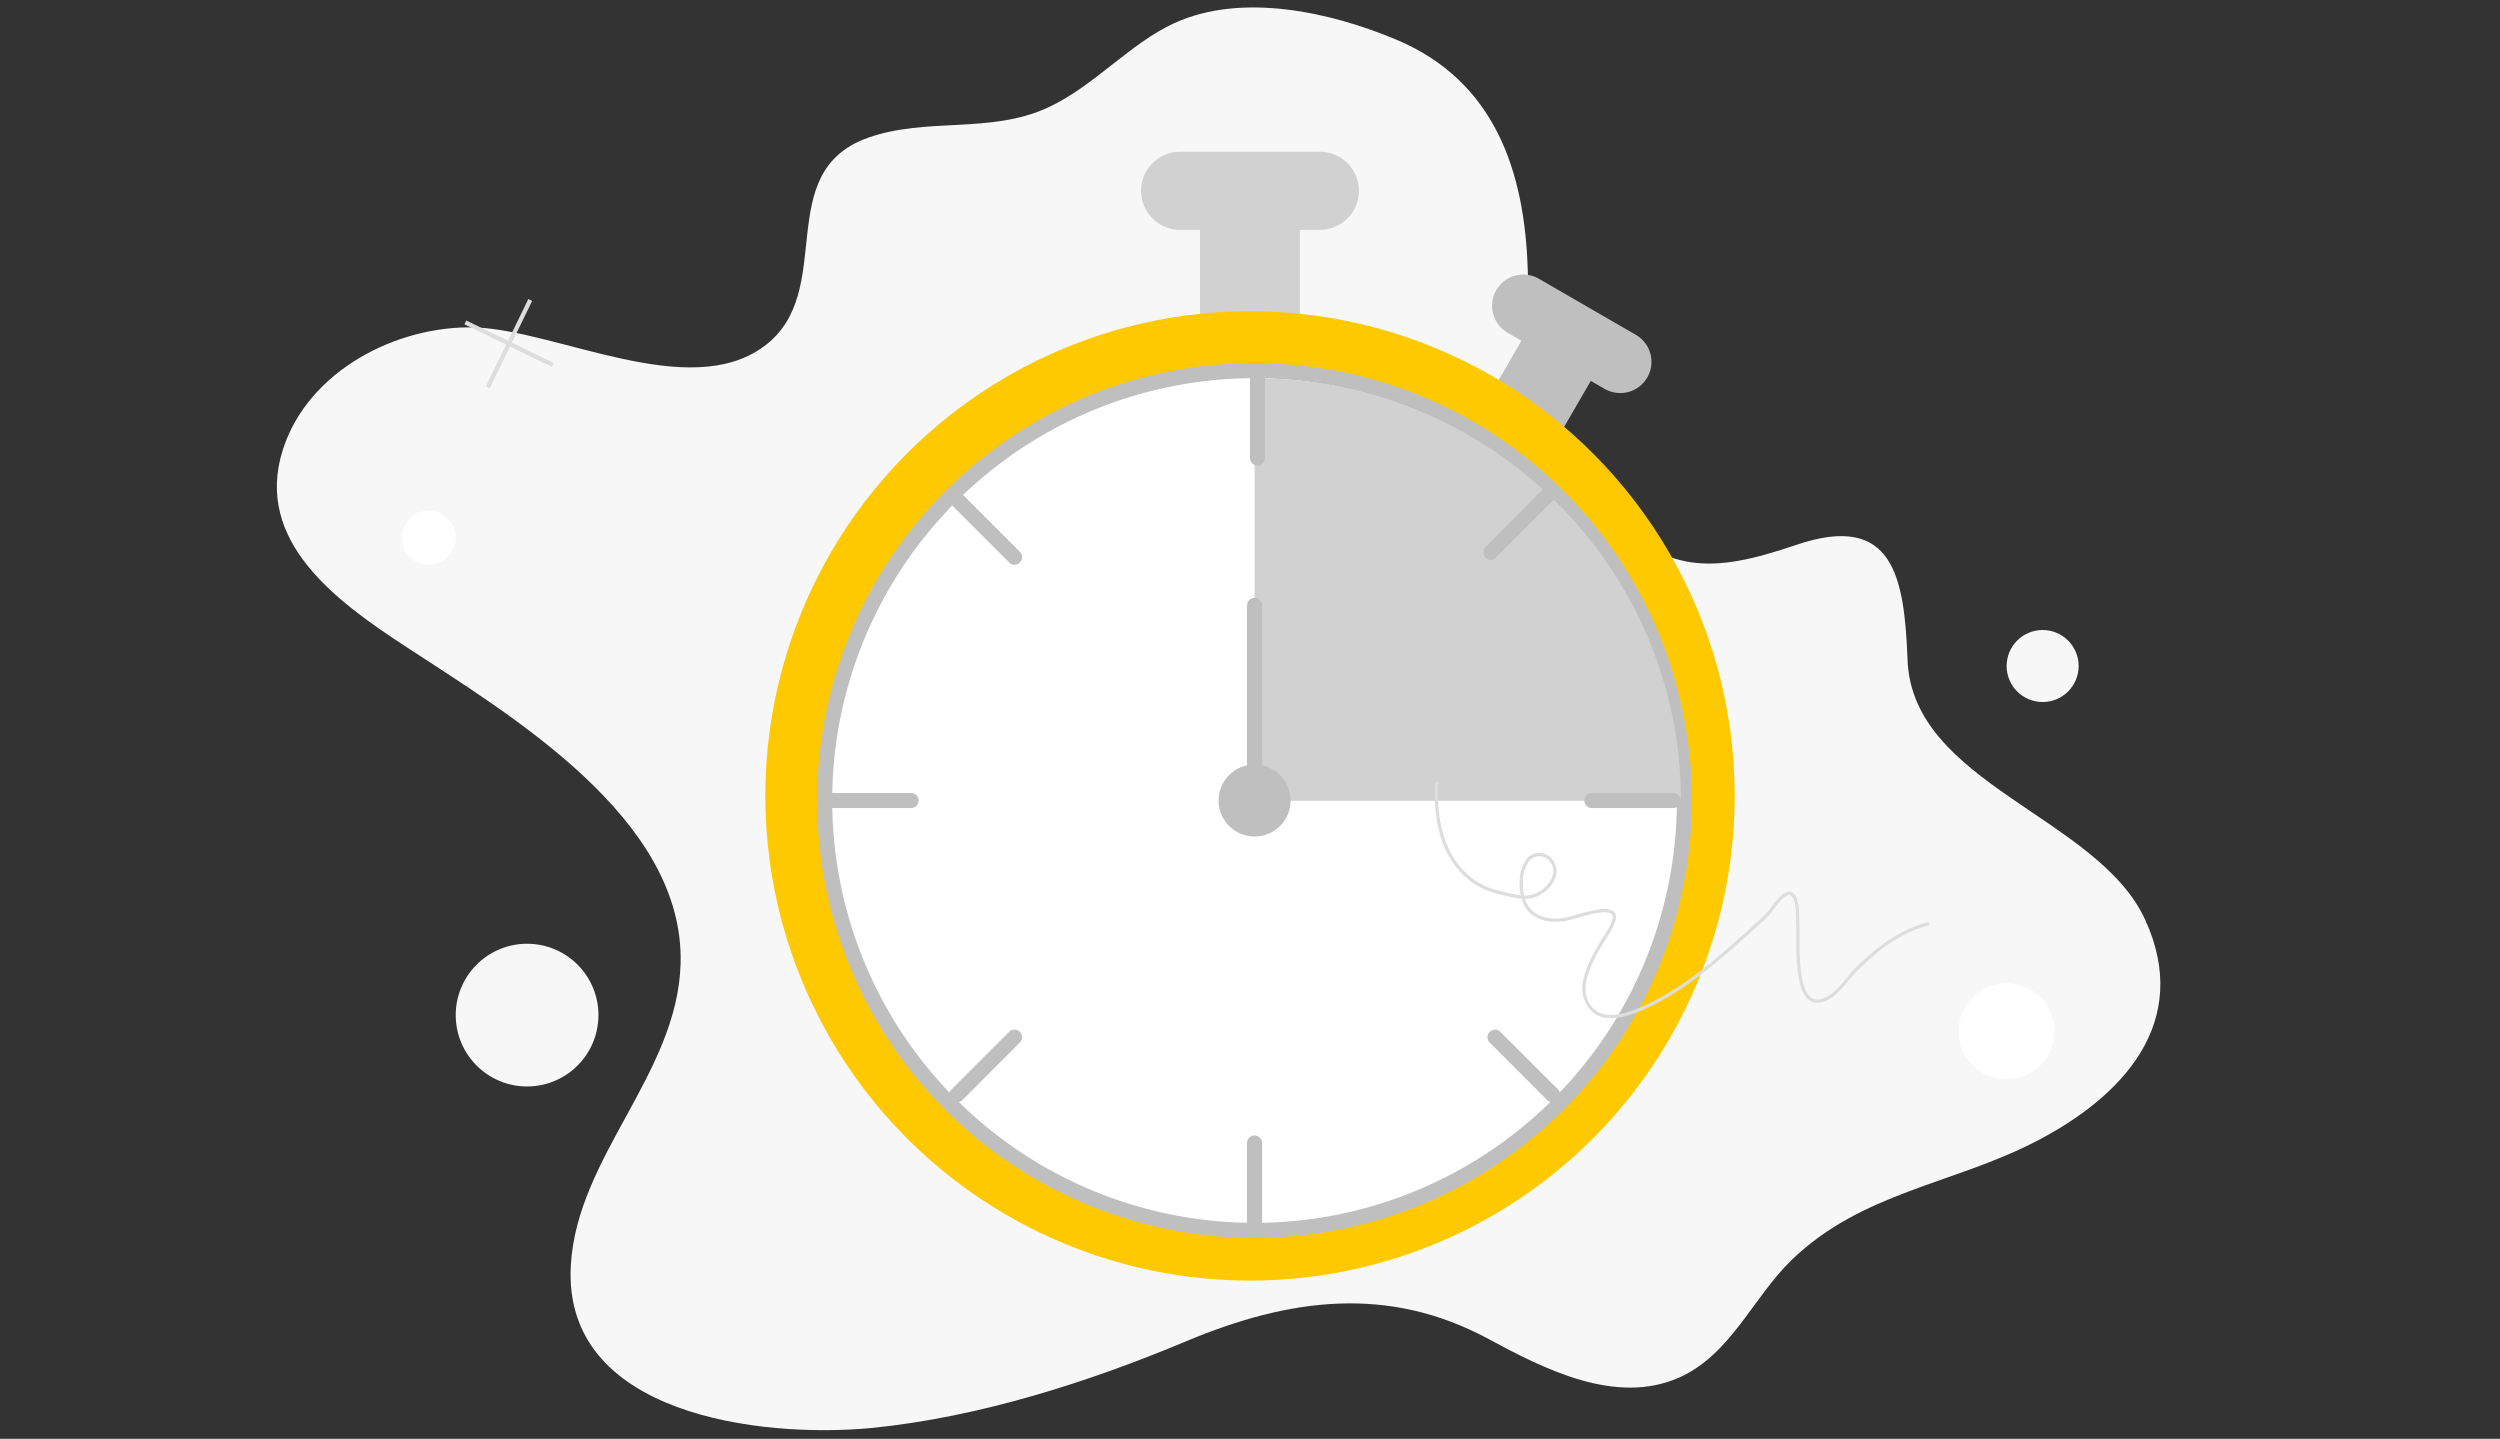 <svg xmlns="http://www.w3.org/2000/svg" viewBox="0 0 384 221"><rect x="0" y="0" width="384" height="221" fill="#333333" stroke="none"/><defs><style>.cls-1{fill:#f7f7f7;}.cls-2{fill:#ddd;}.cls-3{fill:#fff;}.cls-4{fill:#d1d1d1;}.cls-5{fill:#bfbfbf;}.cls-6{fill:#ffc900;}.cls-7{fill:none;stroke:#ddd;stroke-miterlimit:10;stroke-width:0.5px;}</style></defs><title>CERTIF_ILLU-3</title><g id="FOND"><path class="cls-1" d="M182.24,206c15.82-6.62,31-8.66,46.46-.3,8.48,4.58,19.49,10.19,29.18,5.91,8-3.55,11.34-12.32,17.36-18.12,10.73-10.33,24.54-11.56,37.25-18.05,13.53-6.91,24.26-18.39,17-34.19S293.73,120.37,293,101.39c-.49-12.78-2.15-22.76-17.08-17.7-12.87,4.37-20.3,4.82-30.57-6.25-9.23-10-10.31-22.88-10.68-35.79-.44-15.37-5.08-29.22-20.22-35.57-10.07-4.22-23.7-7.29-34.11-2.51-6.84,3.14-12.4,9.78-19.49,13-8.75,4-18.57,1.42-27.5,4.58-15,5.32-4.63,23.68-16,32.05-11.56,8.55-31.76-2.51-44.5-2.91C60.85,50,47.34,57,43.47,69c-4.58,14.17,8.4,23.46,18.72,30.23,16.12,10.57,43,26.45,42.35,48.83-.5,16.89-15.9,29.58-16.86,46.28-1.32,23.06,29.26,26.61,46.18,25C150.29,217.7,167.05,212.37,182.24,206Z"/><polygon class="cls-2" points="74.63 59.36 81.15 45.93 81.74 46.22 75.22 59.64 74.63 59.36"/><polygon class="cls-2" points="71.33 49.82 71.62 49.23 85.04 55.75 84.76 56.34 71.33 49.82"/><circle class="cls-1" cx="80.96" cy="155.92" r="10.96"/><circle class="cls-3" cx="65.85" cy="82.59" r="4.15"/><circle class="cls-3" cx="308.21" cy="158.4" r="7.37"/><circle class="cls-1" cx="313.75" cy="102.3" r="5.53"/></g><g id="ELEMENT"><rect class="cls-4" x="184.32" y="34.22" width="15.35" height="24.12"/><path class="cls-4" d="M202.73,23.31H181.27a6,6,0,0,0,0,12h21.46a6,6,0,1,0,0-12Z"/><rect class="cls-5" x="224.93" y="56.92" width="19.34" height="12.31" transform="translate(62.55 234.58) rotate(-59.96)"/><path class="cls-5" d="M251.27,51.43l-14.89-8.61a4.79,4.79,0,0,0-4.8,8.3l14.89,8.61a4.79,4.79,0,1,0,4.8-8.3Z"/><circle class="cls-6" cx="192" cy="122.25" r="74.45"/><circle class="cls-3" cx="192" cy="122.25" r="60.93" transform="translate(-23.95 50.31) rotate(-14.06)"/><circle class="cls-3" cx="192.7" cy="122.96" r="66.03"/><path class="cls-5" d="M192.7,190.15A67.19,67.19,0,1,1,259.89,123,67.26,67.26,0,0,1,192.7,190.15Zm0-132.06A64.87,64.87,0,1,0,257.57,123,64.94,64.94,0,0,0,192.7,58.09Z"/><path class="cls-5" d="M192.7,189.23a1.16,1.16,0,0,1-1.16-1.16v-12.5a1.16,1.16,0,0,1,2.32,0v12.5A1.15,1.15,0,0,1,192.7,189.23Z"/><path class="cls-5" d="M147,169.31a1.17,1.17,0,0,1-.82-2l8.84-8.84a1.16,1.16,0,0,1,1.64,1.64L147.81,169A1.17,1.17,0,0,1,147,169.31Z"/><path class="cls-5" d="M155.83,86.74a1.13,1.13,0,0,1-.82-.34l-8.84-8.84a1.15,1.15,0,0,1,0-1.64,1.16,1.16,0,0,1,1.64,0l8.84,8.84a1.16,1.16,0,0,1,0,1.64A1.14,1.14,0,0,1,155.83,86.74Z"/><path class="cls-5" d="M238.46,169.31a1.17,1.17,0,0,1-.82-.35l-8.84-8.84a1.16,1.16,0,0,1,1.64-1.64l8.85,8.84a1.17,1.17,0,0,1-.83,2Z"/><path class="cls-5" d="M139.94,124.12H127.43a1.16,1.16,0,1,1,0-2.32h12.51a1.16,1.16,0,1,1,0,2.32Z"/><path class="cls-4" d="M192.7,58.09V123h65.49C258.19,87.13,228.87,58.09,192.7,58.09Z"/><path class="cls-5" d="M193.16,71.51A1.16,1.16,0,0,1,192,70.35V57.84a1.16,1.16,0,0,1,2.32,0V70.35A1.16,1.16,0,0,1,193.16,71.51Z"/><path class="cls-5" d="M192.7,121.64a1.16,1.16,0,0,1-1.16-1.16V93a1.16,1.16,0,0,1,2.32,0v27.46A1.15,1.15,0,0,1,192.7,121.64Z"/><path class="cls-5" d="M229,86a1.2,1.2,0,0,1-.82-.34,1.18,1.18,0,0,1,0-1.65L237,75.13a1.17,1.17,0,1,1,1.65,1.65l-8.85,8.84A1.17,1.17,0,0,1,229,86Z"/><path class="cls-5" d="M257,124.12H244.52a1.16,1.16,0,1,1,0-2.32H257a1.16,1.16,0,1,1,0,2.32Z"/><circle class="cls-5" cx="192.7" cy="122.96" r="5.53"/><path class="cls-7" d="M220.68,120.11c-.64,11.08,4.58,15.89,9.67,17,1.86.42,4,1.16,5.81.27s3.58-3.15,2.17-5.08a2.25,2.25,0,0,0-3.88.16,5.23,5.23,0,0,0-.76,2.63,8,8,0,0,0,.39,3.26c.94,2.58,3.43,3.21,5.93,2.93,2.23-.26,10.66-3.94,7.07,1.79-1.46,2.33-3,4.77-3.65,7.49-.54,2.34.5,5,3.06,5.5,2.13.39,4.66-.65,6.55-1.53,5.1-2.39,9.63-6.09,13.8-9.82,1.56-1.39,3.15-2.75,4.63-4.23.79-.8,2.8-4.38,4-2.89.8,1,.6,3.46.67,4.64.12,2.2-.58,11.67,3,11.54,2.53-.09,4.25-3.1,5.85-4.72,3.54-3.57,7.15-6.16,11.33-7.18"/></g></svg>